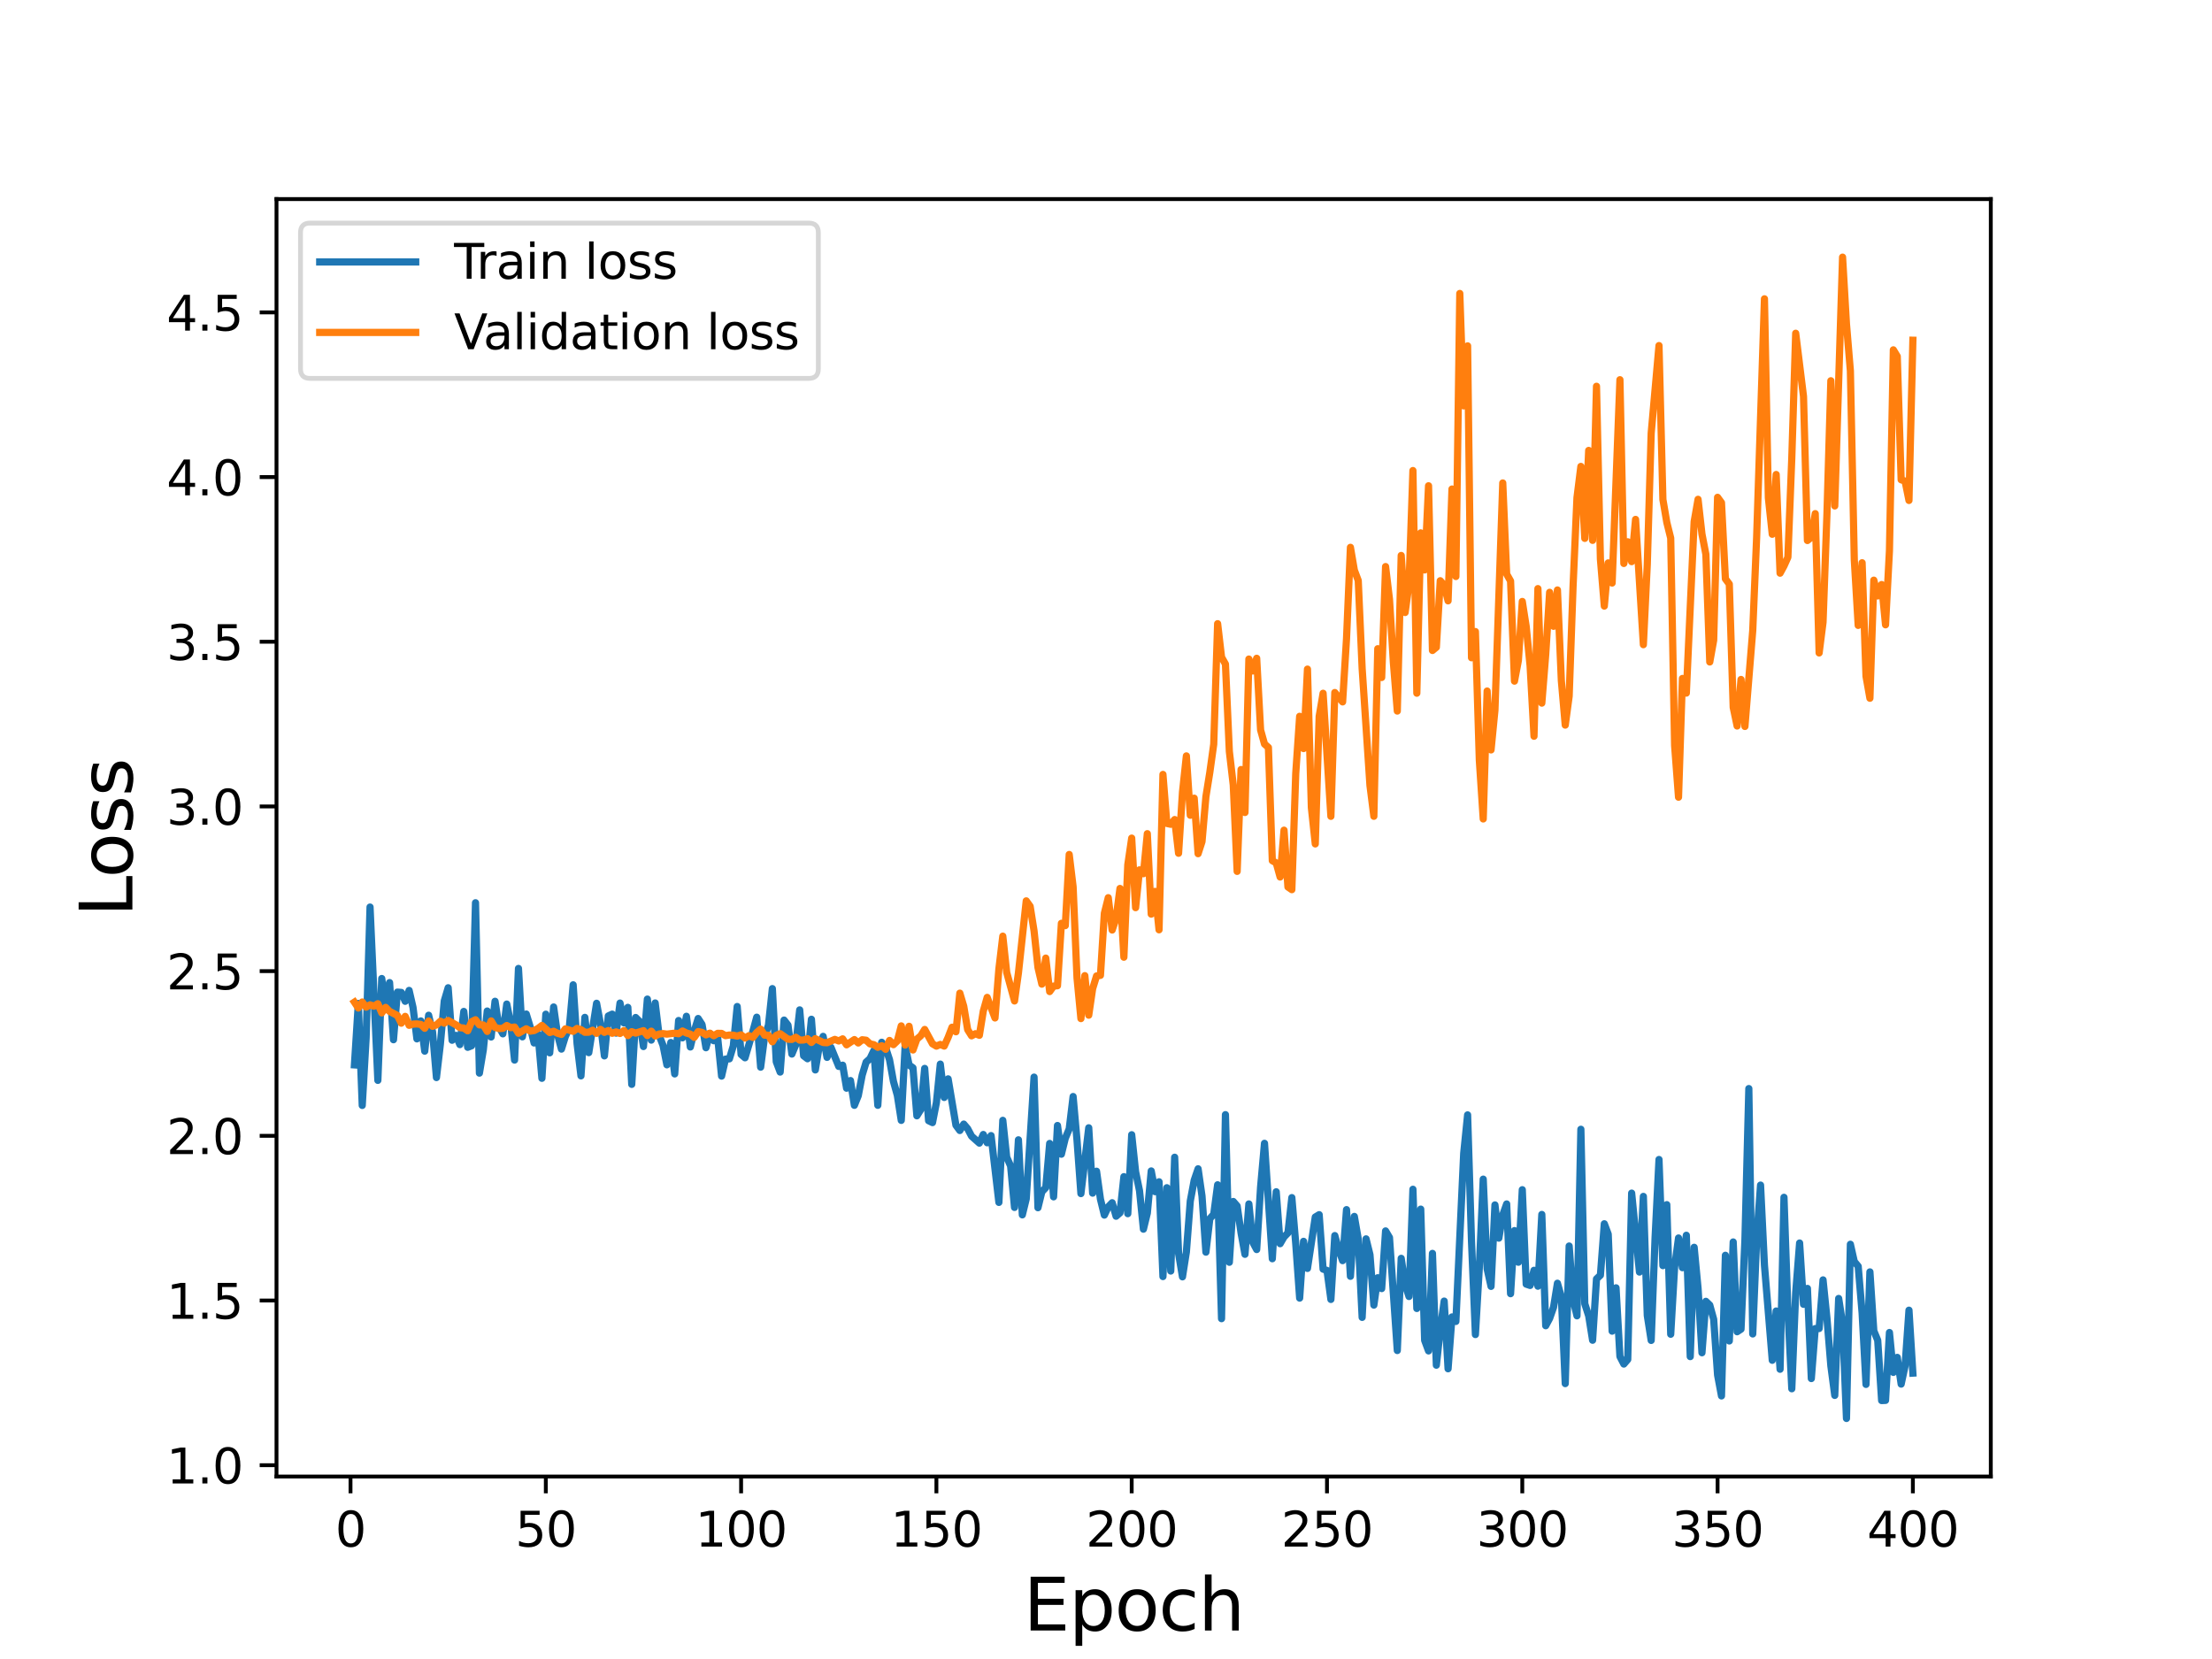 <?xml version="1.0" encoding="utf-8" standalone="no"?>
<!DOCTYPE svg PUBLIC "-//W3C//DTD SVG 1.1//EN"
  "http://www.w3.org/Graphics/SVG/1.1/DTD/svg11.dtd">
<svg height="345.6pt" version="1.1" viewBox="0 0 460.8 345.6" width="460.8pt" xmlns="http://www.w3.org/2000/svg" xmlns:xlink="http://www.w3.org/1999/xlink">
 <defs>
  <style type="text/css">*{stroke-linecap:butt;stroke-linejoin:round;}</style>
 </defs>
 <g id="figure_1">
  <g id="patch_1">
   <path d="M 0 345.6 
L 460.8 345.6 
L 460.8 0 
L 0 0 
z
" style="fill:#ffffff;"/>
  </g>
  <g id="axes_1">
   <g id="patch_2">
    <path d="M 57.6 307.584 
L 414.72 307.584 
L 414.72 41.472 
L 57.6 41.472 
z
" style="fill:#ffffff;"/>
   </g>
   <g id="matplotlib.axis_1">
    <g id="xtick_1">
     <g id="line2d_1">
      <defs>
       <path d="M 0 0 
L 0 3.5 
" id="m986a4117fc" style="stroke:#000000;stroke-width:0.8;"/>
      </defs>
      <g>
       <use style="stroke:#000000;stroke-width:0.8;" x="73.019" xlink:href="#m986a4117fc" y="307.584"/>
      </g>
     </g>
     <g id="text_1">
      <!-- 0 -->
      <g transform="translate(69.838 322.182)scale(0.1 -0.1)">
       <defs>
        <path d="M 2034 4250 
Q 1547 4250 1301 3770 
Q 1056 3291 1056 2328 
Q 1056 1369 1301 889 
Q 1547 409 2034 409 
Q 2525 409 2770 889 
Q 3016 1369 3016 2328 
Q 3016 3291 2770 3770 
Q 2525 4250 2034 4250 
z
M 2034 4750 
Q 2819 4750 3233 4129 
Q 3647 3509 3647 2328 
Q 3647 1150 3233 529 
Q 2819 -91 2034 -91 
Q 1250 -91 836 529 
Q 422 1150 422 2328 
Q 422 3509 836 4129 
Q 1250 4750 2034 4750 
z
" id="DejaVuSans-30" transform="scale(0.016)"/>
       </defs>
       <use xlink:href="#DejaVuSans-30"/>
      </g>
     </g>
    </g>
    <g id="xtick_2">
     <g id="line2d_2">
      <g>
       <use style="stroke:#000000;stroke-width:0.8;" x="113.703" xlink:href="#m986a4117fc" y="307.584"/>
      </g>
     </g>
     <g id="text_2">
      <!-- 50 -->
      <g transform="translate(107.34 322.182)scale(0.1 -0.1)">
       <defs>
        <path d="M 691 4666 
L 3169 4666 
L 3169 4134 
L 1269 4134 
L 1269 2991 
Q 1406 3038 1543 3061 
Q 1681 3084 1819 3084 
Q 2600 3084 3056 2656 
Q 3513 2228 3513 1497 
Q 3513 744 3044 326 
Q 2575 -91 1722 -91 
Q 1428 -91 1123 -41 
Q 819 9 494 109 
L 494 744 
Q 775 591 1075 516 
Q 1375 441 1709 441 
Q 2250 441 2565 725 
Q 2881 1009 2881 1497 
Q 2881 1984 2565 2268 
Q 2250 2553 1709 2553 
Q 1456 2553 1204 2497 
Q 953 2441 691 2322 
L 691 4666 
z
" id="DejaVuSans-35" transform="scale(0.016)"/>
       </defs>
       <use xlink:href="#DejaVuSans-35"/>
       <use x="63.623" xlink:href="#DejaVuSans-30"/>
      </g>
     </g>
    </g>
    <g id="xtick_3">
     <g id="line2d_3">
      <g>
       <use style="stroke:#000000;stroke-width:0.8;" x="154.386" xlink:href="#m986a4117fc" y="307.584"/>
      </g>
     </g>
     <g id="text_3">
      <!-- 100 -->
      <g transform="translate(144.842 322.182)scale(0.1 -0.1)">
       <defs>
        <path d="M 794 531 
L 1825 531 
L 1825 4091 
L 703 3866 
L 703 4441 
L 1819 4666 
L 2450 4666 
L 2450 531 
L 3481 531 
L 3481 0 
L 794 0 
L 794 531 
z
" id="DejaVuSans-31" transform="scale(0.016)"/>
       </defs>
       <use xlink:href="#DejaVuSans-31"/>
       <use x="63.623" xlink:href="#DejaVuSans-30"/>
       <use x="127.246" xlink:href="#DejaVuSans-30"/>
      </g>
     </g>
    </g>
    <g id="xtick_4">
     <g id="line2d_4">
      <g>
       <use style="stroke:#000000;stroke-width:0.8;" x="195.07" xlink:href="#m986a4117fc" y="307.584"/>
      </g>
     </g>
     <g id="text_4">
      <!-- 150 -->
      <g transform="translate(185.526 322.182)scale(0.1 -0.1)">
       <use xlink:href="#DejaVuSans-31"/>
       <use x="63.623" xlink:href="#DejaVuSans-35"/>
       <use x="127.246" xlink:href="#DejaVuSans-30"/>
      </g>
     </g>
    </g>
    <g id="xtick_5">
     <g id="line2d_5">
      <g>
       <use style="stroke:#000000;stroke-width:0.8;" x="235.753" xlink:href="#m986a4117fc" y="307.584"/>
      </g>
     </g>
     <g id="text_5">
      <!-- 200 -->
      <g transform="translate(226.209 322.182)scale(0.1 -0.1)">
       <defs>
        <path d="M 1228 531 
L 3431 531 
L 3431 0 
L 469 0 
L 469 531 
Q 828 903 1448 1529 
Q 2069 2156 2228 2338 
Q 2531 2678 2651 2914 
Q 2772 3150 2772 3378 
Q 2772 3750 2511 3984 
Q 2250 4219 1831 4219 
Q 1534 4219 1204 4116 
Q 875 4013 500 3803 
L 500 4441 
Q 881 4594 1212 4672 
Q 1544 4750 1819 4750 
Q 2544 4750 2975 4387 
Q 3406 4025 3406 3419 
Q 3406 3131 3298 2873 
Q 3191 2616 2906 2266 
Q 2828 2175 2409 1742 
Q 1991 1309 1228 531 
z
" id="DejaVuSans-32" transform="scale(0.016)"/>
       </defs>
       <use xlink:href="#DejaVuSans-32"/>
       <use x="63.623" xlink:href="#DejaVuSans-30"/>
       <use x="127.246" xlink:href="#DejaVuSans-30"/>
      </g>
     </g>
    </g>
    <g id="xtick_6">
     <g id="line2d_6">
      <g>
       <use style="stroke:#000000;stroke-width:0.8;" x="276.437" xlink:href="#m986a4117fc" y="307.584"/>
      </g>
     </g>
     <g id="text_6">
      <!-- 250 -->
      <g transform="translate(266.893 322.182)scale(0.1 -0.1)">
       <use xlink:href="#DejaVuSans-32"/>
       <use x="63.623" xlink:href="#DejaVuSans-35"/>
       <use x="127.246" xlink:href="#DejaVuSans-30"/>
      </g>
     </g>
    </g>
    <g id="xtick_7">
     <g id="line2d_7">
      <g>
       <use style="stroke:#000000;stroke-width:0.8;" x="317.12" xlink:href="#m986a4117fc" y="307.584"/>
      </g>
     </g>
     <g id="text_7">
      <!-- 300 -->
      <g transform="translate(307.576 322.182)scale(0.1 -0.1)">
       <defs>
        <path d="M 2597 2516 
Q 3050 2419 3304 2112 
Q 3559 1806 3559 1356 
Q 3559 666 3084 287 
Q 2609 -91 1734 -91 
Q 1441 -91 1130 -33 
Q 819 25 488 141 
L 488 750 
Q 750 597 1062 519 
Q 1375 441 1716 441 
Q 2309 441 2620 675 
Q 2931 909 2931 1356 
Q 2931 1769 2642 2001 
Q 2353 2234 1838 2234 
L 1294 2234 
L 1294 2753 
L 1863 2753 
Q 2328 2753 2575 2939 
Q 2822 3125 2822 3475 
Q 2822 3834 2567 4026 
Q 2313 4219 1838 4219 
Q 1578 4219 1281 4162 
Q 984 4106 628 3988 
L 628 4550 
Q 988 4650 1302 4700 
Q 1616 4750 1894 4750 
Q 2613 4750 3031 4423 
Q 3450 4097 3450 3541 
Q 3450 3153 3228 2886 
Q 3006 2619 2597 2516 
z
" id="DejaVuSans-33" transform="scale(0.016)"/>
       </defs>
       <use xlink:href="#DejaVuSans-33"/>
       <use x="63.623" xlink:href="#DejaVuSans-30"/>
       <use x="127.246" xlink:href="#DejaVuSans-30"/>
      </g>
     </g>
    </g>
    <g id="xtick_8">
     <g id="line2d_8">
      <g>
       <use style="stroke:#000000;stroke-width:0.8;" x="357.804" xlink:href="#m986a4117fc" y="307.584"/>
      </g>
     </g>
     <g id="text_8">
      <!-- 350 -->
      <g transform="translate(348.26 322.182)scale(0.1 -0.1)">
       <use xlink:href="#DejaVuSans-33"/>
       <use x="63.623" xlink:href="#DejaVuSans-35"/>
       <use x="127.246" xlink:href="#DejaVuSans-30"/>
      </g>
     </g>
    </g>
    <g id="xtick_9">
     <g id="line2d_9">
      <g>
       <use style="stroke:#000000;stroke-width:0.8;" x="398.487" xlink:href="#m986a4117fc" y="307.584"/>
      </g>
     </g>
     <g id="text_9">
      <!-- 400 -->
      <g transform="translate(388.944 322.182)scale(0.1 -0.1)">
       <defs>
        <path d="M 2419 4116 
L 825 1625 
L 2419 1625 
L 2419 4116 
z
M 2253 4666 
L 3047 4666 
L 3047 1625 
L 3713 1625 
L 3713 1100 
L 3047 1100 
L 3047 0 
L 2419 0 
L 2419 1100 
L 313 1100 
L 313 1709 
L 2253 4666 
z
" id="DejaVuSans-34" transform="scale(0.016)"/>
       </defs>
       <use xlink:href="#DejaVuSans-34"/>
       <use x="63.623" xlink:href="#DejaVuSans-30"/>
       <use x="127.246" xlink:href="#DejaVuSans-30"/>
      </g>
     </g>
    </g>
    <g id="text_10">
     <!-- Epoch -->
     <g transform="translate(213.194 339.66)scale(0.15 -0.15)">
      <defs>
       <path d="M 628 4666 
L 3578 4666 
L 3578 4134 
L 1259 4134 
L 1259 2753 
L 3481 2753 
L 3481 2222 
L 1259 2222 
L 1259 531 
L 3634 531 
L 3634 0 
L 628 0 
L 628 4666 
z
" id="DejaVuSans-45" transform="scale(0.016)"/>
       <path d="M 1159 525 
L 1159 -1331 
L 581 -1331 
L 581 3500 
L 1159 3500 
L 1159 2969 
Q 1341 3281 1617 3432 
Q 1894 3584 2278 3584 
Q 2916 3584 3314 3078 
Q 3713 2572 3713 1747 
Q 3713 922 3314 415 
Q 2916 -91 2278 -91 
Q 1894 -91 1617 61 
Q 1341 213 1159 525 
z
M 3116 1747 
Q 3116 2381 2855 2742 
Q 2594 3103 2138 3103 
Q 1681 3103 1420 2742 
Q 1159 2381 1159 1747 
Q 1159 1113 1420 752 
Q 1681 391 2138 391 
Q 2594 391 2855 752 
Q 3116 1113 3116 1747 
z
" id="DejaVuSans-70" transform="scale(0.016)"/>
       <path d="M 1959 3097 
Q 1497 3097 1228 2736 
Q 959 2375 959 1747 
Q 959 1119 1226 758 
Q 1494 397 1959 397 
Q 2419 397 2687 759 
Q 2956 1122 2956 1747 
Q 2956 2369 2687 2733 
Q 2419 3097 1959 3097 
z
M 1959 3584 
Q 2709 3584 3137 3096 
Q 3566 2609 3566 1747 
Q 3566 888 3137 398 
Q 2709 -91 1959 -91 
Q 1206 -91 779 398 
Q 353 888 353 1747 
Q 353 2609 779 3096 
Q 1206 3584 1959 3584 
z
" id="DejaVuSans-6f" transform="scale(0.016)"/>
       <path d="M 3122 3366 
L 3122 2828 
Q 2878 2963 2633 3030 
Q 2388 3097 2138 3097 
Q 1578 3097 1268 2742 
Q 959 2388 959 1747 
Q 959 1106 1268 751 
Q 1578 397 2138 397 
Q 2388 397 2633 464 
Q 2878 531 3122 666 
L 3122 134 
Q 2881 22 2623 -34 
Q 2366 -91 2075 -91 
Q 1284 -91 818 406 
Q 353 903 353 1747 
Q 353 2603 823 3093 
Q 1294 3584 2113 3584 
Q 2378 3584 2631 3529 
Q 2884 3475 3122 3366 
z
" id="DejaVuSans-63" transform="scale(0.016)"/>
       <path d="M 3513 2113 
L 3513 0 
L 2938 0 
L 2938 2094 
Q 2938 2591 2744 2837 
Q 2550 3084 2163 3084 
Q 1697 3084 1428 2787 
Q 1159 2491 1159 1978 
L 1159 0 
L 581 0 
L 581 4863 
L 1159 4863 
L 1159 2956 
Q 1366 3272 1645 3428 
Q 1925 3584 2291 3584 
Q 2894 3584 3203 3211 
Q 3513 2838 3513 2113 
z
" id="DejaVuSans-68" transform="scale(0.016)"/>
      </defs>
      <use xlink:href="#DejaVuSans-45"/>
      <use x="63.184" xlink:href="#DejaVuSans-70"/>
      <use x="126.66" xlink:href="#DejaVuSans-6f"/>
      <use x="187.842" xlink:href="#DejaVuSans-63"/>
      <use x="242.822" xlink:href="#DejaVuSans-68"/>
     </g>
    </g>
   </g>
   <g id="matplotlib.axis_2">
    <g id="ytick_1">
     <g id="line2d_10">
      <defs>
       <path d="M 0 0 
L -3.5 0 
" id="mbeb5257d8b" style="stroke:#000000;stroke-width:0.8;"/>
      </defs>
      <g>
       <use style="stroke:#000000;stroke-width:0.8;" x="57.6" xlink:href="#mbeb5257d8b" y="305.229"/>
      </g>
     </g>
     <g id="text_11">
      <!-- 1.0 -->
      <g transform="translate(34.697 309.029)scale(0.1 -0.1)">
       <defs>
        <path d="M 684 794 
L 1344 794 
L 1344 0 
L 684 0 
L 684 794 
z
" id="DejaVuSans-2e" transform="scale(0.016)"/>
       </defs>
       <use xlink:href="#DejaVuSans-31"/>
       <use x="63.623" xlink:href="#DejaVuSans-2e"/>
       <use x="95.41" xlink:href="#DejaVuSans-30"/>
      </g>
     </g>
    </g>
    <g id="ytick_2">
     <g id="line2d_11">
      <g>
       <use style="stroke:#000000;stroke-width:0.8;" x="57.6" xlink:href="#mbeb5257d8b" y="270.922"/>
      </g>
     </g>
     <g id="text_12">
      <!-- 1.5 -->
      <g transform="translate(34.697 274.721)scale(0.1 -0.1)">
       <use xlink:href="#DejaVuSans-31"/>
       <use x="63.623" xlink:href="#DejaVuSans-2e"/>
       <use x="95.41" xlink:href="#DejaVuSans-35"/>
      </g>
     </g>
    </g>
    <g id="ytick_3">
     <g id="line2d_12">
      <g>
       <use style="stroke:#000000;stroke-width:0.8;" x="57.6" xlink:href="#mbeb5257d8b" y="236.614"/>
      </g>
     </g>
     <g id="text_13">
      <!-- 2.0 -->
      <g transform="translate(34.697 240.414)scale(0.1 -0.1)">
       <use xlink:href="#DejaVuSans-32"/>
       <use x="63.623" xlink:href="#DejaVuSans-2e"/>
       <use x="95.41" xlink:href="#DejaVuSans-30"/>
      </g>
     </g>
    </g>
    <g id="ytick_4">
     <g id="line2d_13">
      <g>
       <use style="stroke:#000000;stroke-width:0.8;" x="57.6" xlink:href="#mbeb5257d8b" y="202.307"/>
      </g>
     </g>
     <g id="text_14">
      <!-- 2.5 -->
      <g transform="translate(34.697 206.106)scale(0.1 -0.1)">
       <use xlink:href="#DejaVuSans-32"/>
       <use x="63.623" xlink:href="#DejaVuSans-2e"/>
       <use x="95.41" xlink:href="#DejaVuSans-35"/>
      </g>
     </g>
    </g>
    <g id="ytick_5">
     <g id="line2d_14">
      <g>
       <use style="stroke:#000000;stroke-width:0.8;" x="57.6" xlink:href="#mbeb5257d8b" y="168"/>
      </g>
     </g>
     <g id="text_15">
      <!-- 3.0 -->
      <g transform="translate(34.697 171.799)scale(0.1 -0.1)">
       <use xlink:href="#DejaVuSans-33"/>
       <use x="63.623" xlink:href="#DejaVuSans-2e"/>
       <use x="95.41" xlink:href="#DejaVuSans-30"/>
      </g>
     </g>
    </g>
    <g id="ytick_6">
     <g id="line2d_15">
      <g>
       <use style="stroke:#000000;stroke-width:0.8;" x="57.6" xlink:href="#mbeb5257d8b" y="133.692"/>
      </g>
     </g>
     <g id="text_16">
      <!-- 3.5 -->
      <g transform="translate(34.697 137.491)scale(0.1 -0.1)">
       <use xlink:href="#DejaVuSans-33"/>
       <use x="63.623" xlink:href="#DejaVuSans-2e"/>
       <use x="95.41" xlink:href="#DejaVuSans-35"/>
      </g>
     </g>
    </g>
    <g id="ytick_7">
     <g id="line2d_16">
      <g>
       <use style="stroke:#000000;stroke-width:0.8;" x="57.6" xlink:href="#mbeb5257d8b" y="99.385"/>
      </g>
     </g>
     <g id="text_17">
      <!-- 4.0 -->
      <g transform="translate(34.697 103.184)scale(0.1 -0.1)">
       <use xlink:href="#DejaVuSans-34"/>
       <use x="63.623" xlink:href="#DejaVuSans-2e"/>
       <use x="95.41" xlink:href="#DejaVuSans-30"/>
      </g>
     </g>
    </g>
    <g id="ytick_8">
     <g id="line2d_17">
      <g>
       <use style="stroke:#000000;stroke-width:0.8;" x="57.6" xlink:href="#mbeb5257d8b" y="65.077"/>
      </g>
     </g>
     <g id="text_18">
      <!-- 4.5 -->
      <g transform="translate(34.697 68.876)scale(0.1 -0.1)">
       <use xlink:href="#DejaVuSans-34"/>
       <use x="63.623" xlink:href="#DejaVuSans-2e"/>
       <use x="95.41" xlink:href="#DejaVuSans-35"/>
      </g>
     </g>
    </g>
    <g id="text_19">
     <!-- Loss -->
     <g transform="translate(27.577 190.979)rotate(-90)scale(0.15 -0.15)">
      <defs>
       <path d="M 628 4666 
L 1259 4666 
L 1259 531 
L 3531 531 
L 3531 0 
L 628 0 
L 628 4666 
z
" id="DejaVuSans-4c" transform="scale(0.016)"/>
       <path d="M 2834 3397 
L 2834 2853 
Q 2591 2978 2328 3040 
Q 2066 3103 1784 3103 
Q 1356 3103 1142 2972 
Q 928 2841 928 2578 
Q 928 2378 1081 2264 
Q 1234 2150 1697 2047 
L 1894 2003 
Q 2506 1872 2764 1633 
Q 3022 1394 3022 966 
Q 3022 478 2636 193 
Q 2250 -91 1575 -91 
Q 1294 -91 989 -36 
Q 684 19 347 128 
L 347 722 
Q 666 556 975 473 
Q 1284 391 1588 391 
Q 1994 391 2212 530 
Q 2431 669 2431 922 
Q 2431 1156 2273 1281 
Q 2116 1406 1581 1522 
L 1381 1569 
Q 847 1681 609 1914 
Q 372 2147 372 2553 
Q 372 3047 722 3315 
Q 1072 3584 1716 3584 
Q 2034 3584 2315 3537 
Q 2597 3491 2834 3397 
z
" id="DejaVuSans-73" transform="scale(0.016)"/>
      </defs>
      <use xlink:href="#DejaVuSans-4c"/>
      <use x="53.963" xlink:href="#DejaVuSans-6f"/>
      <use x="115.145" xlink:href="#DejaVuSans-73"/>
      <use x="167.244" xlink:href="#DejaVuSans-73"/>
     </g>
    </g>
   </g>
   <g id="line2d_18">
    <path clip-path="url(#p79ec8cde5f)" d="M 73.833 221.836 
L 74.646 209.029 
L 75.46 230.283 
L 76.274 216.192 
L 77.087 188.956 
L 78.715 225.063 
L 79.528 203.842 
L 80.342 210.287 
L 81.156 204.69 
L 81.969 216.594 
L 82.783 206.678 
L 83.597 206.74 
L 84.41 208.59 
L 85.224 206.319 
L 86.038 209.857 
L 86.851 216.415 
L 87.665 212.677 
L 88.479 218.976 
L 89.292 211.493 
L 90.106 214.979 
L 90.92 224.475 
L 91.733 217.544 
L 92.547 208.515 
L 93.361 205.767 
L 94.174 216.703 
L 94.988 215.688 
L 95.802 217.611 
L 96.616 210.699 
L 97.429 218.174 
L 98.243 217.856 
L 99.057 188.058 
L 99.87 223.551 
L 100.684 218.697 
L 101.498 210.615 
L 102.311 216.028 
L 103.125 208.584 
L 103.939 213.892 
L 104.752 215.368 
L 105.566 209.165 
L 106.38 213.188 
L 107.193 220.832 
L 108.007 201.746 
L 108.821 215.993 
L 109.634 211.244 
L 110.448 213.92 
L 111.262 217.271 
L 112.075 215.411 
L 112.889 224.633 
L 113.703 211.277 
L 114.516 219.326 
L 115.33 209.772 
L 116.144 215.492 
L 116.957 218.547 
L 117.771 215.922 
L 118.585 214.174 
L 119.398 205.155 
L 120.212 217.404 
L 121.026 224.123 
L 121.839 211.936 
L 122.653 219.284 
L 124.28 209.001 
L 125.094 213.329 
L 125.908 219.96 
L 126.721 211.639 
L 127.535 211.261 
L 128.349 215.214 
L 129.162 208.957 
L 129.976 213.087 
L 130.79 209.853 
L 131.603 225.891 
L 132.417 211.961 
L 133.231 212.781 
L 134.044 218.012 
L 134.858 208.129 
L 135.672 216.673 
L 136.485 208.936 
L 137.299 215.657 
L 138.113 217.76 
L 138.926 221.821 
L 139.74 217.169 
L 140.554 223.716 
L 141.367 212.589 
L 142.181 216.199 
L 142.995 211.71 
L 143.808 218.108 
L 144.622 214.799 
L 145.436 212.17 
L 146.249 213.428 
L 147.063 218.259 
L 147.877 215.282 
L 148.69 216.8 
L 149.504 216.193 
L 150.318 224.171 
L 151.131 220.634 
L 151.945 220.577 
L 152.759 217.889 
L 153.572 209.673 
L 154.386 219.661 
L 155.2 220.357 
L 156.827 214.877 
L 157.641 211.898 
L 158.454 222.312 
L 159.268 216.017 
L 160.082 213.571 
L 160.895 205.946 
L 161.709 221.183 
L 162.523 223.332 
L 163.336 212.499 
L 164.15 213.555 
L 164.964 219.58 
L 165.777 217.633 
L 166.591 210.376 
L 167.405 219.935 
L 168.219 220.557 
L 169.032 212.329 
L 169.846 222.886 
L 170.66 217.95 
L 171.473 215.892 
L 172.287 220.272 
L 173.101 218.17 
L 174.728 222.158 
L 175.542 221.897 
L 176.355 226.692 
L 177.169 225.096 
L 177.983 230.26 
L 178.796 228.238 
L 179.61 223.961 
L 180.424 221.266 
L 181.237 220.534 
L 182.051 218.824 
L 182.865 230.256 
L 183.678 217.12 
L 184.492 218.264 
L 185.306 220.761 
L 186.119 225.267 
L 186.933 228.195 
L 187.747 233.396 
L 188.56 217.848 
L 189.374 221.863 
L 190.188 222.45 
L 191.001 232.443 
L 191.815 231.143 
L 192.629 222.571 
L 193.442 233.466 
L 194.256 233.858 
L 195.07 229.691 
L 195.883 221.669 
L 196.697 228.622 
L 197.511 224.749 
L 199.138 234.4 
L 199.952 235.505 
L 200.765 234.169 
L 201.579 235.128 
L 202.393 236.681 
L 204.02 238.134 
L 204.834 236.335 
L 205.647 238.059 
L 206.461 236.567 
L 208.088 250.481 
L 208.902 233.388 
L 209.716 241.056 
L 210.529 242.897 
L 211.343 251.533 
L 212.157 237.445 
L 212.97 253.077 
L 213.784 249.751 
L 215.411 224.382 
L 216.225 251.592 
L 217.039 248.271 
L 217.852 247.415 
L 218.666 238.2 
L 219.48 249.322 
L 220.293 234.461 
L 221.107 240.439 
L 221.921 237.117 
L 222.734 235.175 
L 223.548 228.426 
L 224.362 237.533 
L 225.175 248.648 
L 226.803 234.94 
L 227.616 248.551 
L 228.43 243.991 
L 229.244 249.813 
L 230.057 253.124 
L 230.871 251.399 
L 231.685 250.553 
L 232.498 253.364 
L 233.312 252.65 
L 234.126 245.123 
L 234.939 252.831 
L 235.753 236.386 
L 236.567 244.078 
L 237.381 248.047 
L 238.194 256.058 
L 239.008 252.709 
L 239.822 243.93 
L 240.635 248.251 
L 241.449 246.185 
L 242.263 265.932 
L 243.076 247.423 
L 243.89 264.78 
L 244.704 241.075 
L 245.517 261.107 
L 246.331 265.985 
L 247.145 260.795 
L 247.958 250.191 
L 248.772 245.866 
L 249.586 243.482 
L 250.399 249.15 
L 251.213 260.846 
L 252.027 253.871 
L 252.84 252.962 
L 253.654 246.814 
L 254.468 274.702 
L 255.281 232.202 
L 256.095 262.955 
L 256.909 250.291 
L 257.722 251.227 
L 258.536 256.85 
L 259.35 261.294 
L 260.163 250.804 
L 260.977 258.782 
L 261.791 260.302 
L 262.604 247.264 
L 263.418 238.174 
L 265.045 262.217 
L 265.859 248.269 
L 266.673 259.084 
L 267.486 257.683 
L 268.3 256.84 
L 269.114 249.485 
L 269.927 259.081 
L 270.741 270.42 
L 271.555 258.593 
L 272.368 264.237 
L 273.996 253.531 
L 274.809 253.038 
L 275.623 264.382 
L 276.437 264.658 
L 277.25 270.695 
L 278.064 257.394 
L 278.878 260.314 
L 279.691 262.616 
L 280.505 251.99 
L 281.319 265.878 
L 282.132 253.404 
L 282.946 258.09 
L 283.76 274.433 
L 284.573 258.079 
L 285.387 261.374 
L 286.201 271.874 
L 287.014 266.176 
L 287.828 268.437 
L 288.642 256.427 
L 289.455 257.804 
L 291.083 281.339 
L 291.896 262.136 
L 292.71 267.618 
L 293.524 270.083 
L 294.337 247.747 
L 295.151 272.582 
L 295.965 251.882 
L 296.778 279.216 
L 297.592 281.419 
L 298.406 261.105 
L 299.219 284.392 
L 300.033 276.959 
L 300.847 271.041 
L 301.66 285.14 
L 302.474 274.342 
L 303.288 275.281 
L 304.915 240.266 
L 305.729 232.251 
L 306.543 258.646 
L 307.356 278.012 
L 308.17 264.043 
L 308.984 245.638 
L 309.797 264.324 
L 310.611 267.975 
L 311.425 251.007 
L 312.238 257.925 
L 313.052 253.097 
L 313.866 250.805 
L 314.679 269.498 
L 315.493 256.354 
L 316.307 262.947 
L 317.12 247.839 
L 317.934 267.508 
L 318.748 267.783 
L 319.561 264.627 
L 320.375 267.938 
L 321.189 252.993 
L 322.002 276.172 
L 322.816 274.648 
L 323.63 272.328 
L 324.443 267.324 
L 325.257 270.175 
L 326.071 288.23 
L 326.884 259.568 
L 327.698 270.728 
L 328.512 274.11 
L 329.325 235.248 
L 330.139 271.594 
L 330.953 274.118 
L 331.766 279.196 
L 332.58 266.42 
L 333.394 265.652 
L 334.207 254.936 
L 335.021 257.105 
L 335.835 277.305 
L 336.648 268.278 
L 337.462 282.584 
L 338.276 284.157 
L 339.089 283.207 
L 339.903 248.549 
L 341.53 264.993 
L 342.344 249.232 
L 343.158 274.031 
L 343.971 279.234 
L 344.785 257.811 
L 345.599 241.546 
L 346.412 263.654 
L 347.226 250.951 
L 348.04 277.946 
L 348.853 263.956 
L 349.667 257.895 
L 350.481 264.083 
L 351.294 257.328 
L 352.108 282.606 
L 352.922 259.834 
L 353.735 268.372 
L 354.549 281.802 
L 355.363 271.091 
L 356.176 271.881 
L 356.99 274.835 
L 357.804 286.444 
L 358.617 290.797 
L 359.431 261.499 
L 360.245 279.347 
L 361.058 258.726 
L 361.872 277.424 
L 362.686 276.886 
L 363.499 258.307 
L 364.313 226.768 
L 365.127 277.884 
L 365.94 258.175 
L 366.754 246.876 
L 367.568 263.56 
L 369.195 283.372 
L 370.009 273.106 
L 370.822 285.24 
L 371.636 249.424 
L 372.45 272.833 
L 373.263 289.305 
L 374.077 269.266 
L 374.891 258.942 
L 375.704 271.71 
L 376.518 268.4 
L 377.332 287.179 
L 378.146 276.768 
L 378.959 276.756 
L 379.773 266.627 
L 380.587 274.619 
L 381.4 284.53 
L 382.214 290.688 
L 383.028 270.493 
L 383.841 275.709 
L 384.655 295.488 
L 385.469 259.202 
L 386.282 262.809 
L 387.096 263.791 
L 387.91 273.487 
L 388.723 288.395 
L 389.537 264.959 
L 390.351 277.251 
L 391.164 279.211 
L 391.978 291.761 
L 392.792 291.723 
L 393.605 277.585 
L 394.419 285.894 
L 395.233 282.765 
L 396.046 288.333 
L 396.86 284.542 
L 397.674 272.939 
L 398.487 286.047 
L 398.487 286.047 
" style="fill:none;stroke:#1f77b4;stroke-linecap:square;stroke-width:1.5;"/>
   </g>
   <g id="line2d_19">
    <path clip-path="url(#p79ec8cde5f)" d="M 73.833 208.766 
L 74.646 209.989 
L 75.46 208.738 
L 76.274 209.808 
L 77.087 209.326 
L 77.901 209.605 
L 78.715 209.097 
L 79.528 211.004 
L 80.342 209.86 
L 81.156 210.694 
L 82.783 211.537 
L 83.597 213.149 
L 84.41 211.73 
L 85.224 213.59 
L 86.038 213.337 
L 86.851 213.301 
L 87.665 213.406 
L 88.479 214.209 
L 89.292 212.699 
L 90.106 213.807 
L 90.92 213.514 
L 91.733 212.744 
L 92.547 213.138 
L 93.361 212.588 
L 94.988 213.492 
L 95.802 214.079 
L 96.616 214.166 
L 97.429 214.73 
L 98.243 212.851 
L 99.057 212.438 
L 99.87 213.502 
L 100.684 213.515 
L 101.498 214.855 
L 102.311 212.681 
L 103.125 214.025 
L 103.939 214.268 
L 104.752 214.213 
L 105.566 213.633 
L 106.38 214.075 
L 107.193 213.955 
L 108.007 215.246 
L 109.634 214.318 
L 110.448 214.799 
L 111.262 214.687 
L 112.075 214.25 
L 112.889 213.623 
L 114.516 215.091 
L 115.33 214.836 
L 116.144 215.248 
L 116.957 215.48 
L 117.771 214.337 
L 119.398 214.848 
L 120.212 214.246 
L 121.026 214.5 
L 121.839 215.046 
L 122.653 215.027 
L 123.467 214.624 
L 124.28 215.267 
L 125.094 214.438 
L 125.908 215.06 
L 126.721 214.689 
L 127.535 215.251 
L 128.349 214.963 
L 129.162 215.292 
L 129.976 214.687 
L 130.79 215.731 
L 131.603 214.922 
L 132.417 215.213 
L 134.044 214.71 
L 134.858 215.727 
L 135.672 214.816 
L 136.485 215.806 
L 137.299 215.401 
L 138.113 215.317 
L 138.926 215.423 
L 140.554 215.231 
L 141.367 215.346 
L 142.181 214.78 
L 142.995 215.2 
L 143.808 215.418 
L 144.622 216.111 
L 145.436 214.9 
L 146.249 215.065 
L 147.063 215.58 
L 147.877 215.231 
L 148.69 215.764 
L 149.504 215.262 
L 150.318 215.277 
L 151.131 215.748 
L 151.945 215.612 
L 152.759 215.655 
L 153.572 215.832 
L 154.386 215.581 
L 155.2 216.25 
L 156.013 215.758 
L 156.827 216.108 
L 157.641 215.088 
L 158.454 214.396 
L 159.268 215.636 
L 160.082 215.654 
L 160.895 217.025 
L 161.709 215.693 
L 162.523 215.339 
L 164.15 216.484 
L 164.964 216.526 
L 165.777 216.084 
L 166.591 216.675 
L 167.405 216.652 
L 168.219 216.382 
L 169.032 217.166 
L 169.846 216.374 
L 171.473 217.172 
L 172.287 217.222 
L 173.914 216.524 
L 174.728 216.855 
L 175.542 216.412 
L 176.355 217.656 
L 177.983 216.564 
L 178.796 217.274 
L 179.61 216.6 
L 180.424 216.695 
L 181.237 217.456 
L 182.051 217.626 
L 182.865 218.175 
L 183.678 217.85 
L 184.492 218.591 
L 185.306 216.743 
L 186.119 217.625 
L 186.933 216.843 
L 187.747 213.71 
L 188.56 217.707 
L 189.374 213.793 
L 190.188 218.731 
L 191.001 216.467 
L 191.815 215.771 
L 192.629 214.453 
L 194.256 217.448 
L 195.07 217.928 
L 195.883 217.573 
L 196.697 217.916 
L 197.511 216.11 
L 198.324 213.994 
L 199.138 214.939 
L 199.952 206.889 
L 200.765 209.619 
L 201.579 214.488 
L 202.393 215.781 
L 203.206 215.339 
L 204.02 215.67 
L 204.834 210.641 
L 205.647 207.773 
L 207.275 212.06 
L 208.088 201.835 
L 208.902 195.019 
L 209.716 202.581 
L 211.343 208.52 
L 212.157 202.684 
L 213.784 187.666 
L 214.598 188.808 
L 215.411 193.917 
L 216.225 201.54 
L 217.039 205.014 
L 217.852 199.59 
L 218.666 206.563 
L 219.48 205.424 
L 220.293 205.348 
L 221.107 192.344 
L 221.921 192.822 
L 222.734 178.005 
L 223.548 184.723 
L 224.362 203.717 
L 225.175 212.191 
L 225.989 203.245 
L 226.803 211.48 
L 227.616 205.959 
L 228.43 203.31 
L 229.244 203.186 
L 230.057 190.247 
L 230.871 187.004 
L 231.685 193.74 
L 232.498 191.33 
L 233.312 185.081 
L 234.126 199.403 
L 234.939 180.156 
L 235.753 174.595 
L 236.567 189.084 
L 237.381 181.202 
L 238.194 182.01 
L 239.008 173.67 
L 239.822 190.43 
L 240.635 185.687 
L 241.449 193.694 
L 242.263 161.328 
L 243.076 171.539 
L 243.89 171.713 
L 244.704 170.728 
L 245.517 177.752 
L 246.331 165.044 
L 247.145 157.468 
L 247.958 169.831 
L 248.772 166.277 
L 249.586 177.84 
L 250.399 175.322 
L 251.213 165.96 
L 252.027 160.885 
L 252.84 155.041 
L 253.654 129.924 
L 254.468 136.896 
L 255.281 138.342 
L 256.095 156.533 
L 256.909 163.528 
L 257.722 181.525 
L 258.536 160.305 
L 259.35 169.259 
L 260.163 137.295 
L 260.977 139.775 
L 261.791 137.133 
L 262.604 152.059 
L 263.418 154.992 
L 264.232 155.708 
L 265.045 179.294 
L 265.859 179.76 
L 266.673 182.697 
L 267.486 172.941 
L 268.3 184.773 
L 269.114 185.333 
L 269.927 161.13 
L 270.741 149.22 
L 271.555 155.937 
L 272.368 139.39 
L 273.182 168.232 
L 273.996 175.803 
L 274.809 149.224 
L 275.623 144.422 
L 277.25 170.057 
L 278.064 144.265 
L 279.691 146.217 
L 280.505 133.04 
L 281.319 114.02 
L 282.132 118.767 
L 282.946 120.935 
L 283.76 139.256 
L 285.387 163.614 
L 286.201 170.049 
L 287.014 135.138 
L 287.828 141.133 
L 288.642 118.027 
L 289.455 124.844 
L 290.269 138.06 
L 291.083 148.126 
L 291.896 115.715 
L 292.71 127.597 
L 293.524 121.724 
L 294.337 98.024 
L 295.151 144.406 
L 295.965 111.011 
L 296.778 118.728 
L 297.592 101.197 
L 298.406 135.505 
L 299.219 134.833 
L 300.033 120.976 
L 300.847 121.91 
L 301.66 125.167 
L 302.474 101.874 
L 303.288 120.097 
L 304.101 61.132 
L 304.915 84.553 
L 305.729 72.05 
L 306.543 137.022 
L 307.356 131.568 
L 308.17 158.358 
L 308.984 170.603 
L 309.797 143.953 
L 310.611 156.222 
L 311.425 147.919 
L 313.052 100.608 
L 313.866 119.596 
L 314.679 121.03 
L 315.493 141.892 
L 316.307 137.599 
L 317.12 125.296 
L 317.934 130.501 
L 318.748 138.715 
L 319.561 153.373 
L 320.375 122.619 
L 321.189 146.471 
L 322.002 136.34 
L 322.816 123.39 
L 323.63 130.473 
L 324.443 122.903 
L 325.257 141.781 
L 326.071 151.052 
L 326.884 145.027 
L 327.698 122.147 
L 328.512 103.677 
L 329.325 97.163 
L 330.139 112.155 
L 330.953 93.832 
L 331.766 112.568 
L 332.58 80.467 
L 333.394 116.457 
L 334.207 126.257 
L 335.021 117.262 
L 335.835 121.454 
L 337.462 79.1 
L 338.276 117.38 
L 339.089 112.866 
L 339.903 116.999 
L 340.717 108.2 
L 342.344 134.299 
L 343.158 117.615 
L 343.971 90.254 
L 345.599 71.989 
L 346.412 104.05 
L 347.226 108.824 
L 348.04 112.099 
L 348.853 155.314 
L 349.667 166.071 
L 350.481 141.335 
L 351.294 144.385 
L 352.922 108.666 
L 353.735 104.017 
L 354.549 111.254 
L 355.363 115.472 
L 356.176 137.9 
L 356.99 133.375 
L 357.804 103.599 
L 358.617 104.718 
L 359.431 120.584 
L 360.245 121.67 
L 361.058 147.358 
L 361.872 151.238 
L 362.686 141.546 
L 363.499 151.334 
L 365.127 131.356 
L 365.94 111.959 
L 367.568 62.25 
L 368.381 103.679 
L 369.195 111.3 
L 370.009 98.845 
L 370.822 119.405 
L 371.636 117.904 
L 372.45 116.087 
L 373.263 95.384 
L 374.077 69.423 
L 375.704 82.587 
L 376.518 112.599 
L 377.332 111.938 
L 378.146 106.999 
L 378.959 136.021 
L 379.773 129.616 
L 380.587 107.085 
L 381.4 79.319 
L 382.214 105.396 
L 383.841 53.568 
L 384.655 67.513 
L 385.469 77.262 
L 386.282 116.597 
L 387.096 130.282 
L 387.91 117.231 
L 388.723 140.876 
L 389.537 145.459 
L 390.351 120.86 
L 391.164 124.144 
L 391.978 121.77 
L 392.792 130.159 
L 393.605 114.728 
L 394.419 72.88 
L 395.233 74.232 
L 396.046 99.946 
L 396.86 100.222 
L 397.674 104.254 
L 398.487 70.875 
L 398.487 70.875 
" style="fill:none;stroke:#ff7f0e;stroke-linecap:square;stroke-width:1.5;"/>
   </g>
   <g id="patch_3">
    <path d="M 57.6 307.584 
L 57.6 41.472 
" style="fill:none;stroke:#000000;stroke-linecap:square;stroke-linejoin:miter;stroke-width:0.8;"/>
   </g>
   <g id="patch_4">
    <path d="M 414.72 307.584 
L 414.72 41.472 
" style="fill:none;stroke:#000000;stroke-linecap:square;stroke-linejoin:miter;stroke-width:0.8;"/>
   </g>
   <g id="patch_5">
    <path d="M 57.6 307.584 
L 414.72 307.584 
" style="fill:none;stroke:#000000;stroke-linecap:square;stroke-linejoin:miter;stroke-width:0.8;"/>
   </g>
   <g id="patch_6">
    <path d="M 57.6 41.472 
L 414.72 41.472 
" style="fill:none;stroke:#000000;stroke-linecap:square;stroke-linejoin:miter;stroke-width:0.8;"/>
   </g>
   <g id="legend_1">
    <g id="patch_7">
     <path d="M 64.6 78.828 
L 168.475 78.828 
Q 170.475 78.828 170.475 76.828 
L 170.475 48.472 
Q 170.475 46.472 168.475 46.472 
L 64.6 46.472 
Q 62.6 46.472 62.6 48.472 
L 62.6 76.828 
Q 62.6 78.828 64.6 78.828 
z
" style="fill:#ffffff;opacity:0.8;stroke:#cccccc;stroke-linejoin:miter;"/>
    </g>
    <g id="line2d_20">
     <path d="M 66.6 54.57 
L 86.6 54.57 
" style="fill:none;stroke:#1f77b4;stroke-linecap:square;stroke-width:1.5;"/>
    </g>
    <g id="line2d_21"/>
    <g id="text_20">
     <!-- Train loss -->
     <g transform="translate(94.6 58.07)scale(0.1 -0.1)">
      <defs>
       <path d="M -19 4666 
L 3928 4666 
L 3928 4134 
L 2272 4134 
L 2272 0 
L 1638 0 
L 1638 4134 
L -19 4134 
L -19 4666 
z
" id="DejaVuSans-54" transform="scale(0.016)"/>
       <path d="M 2631 2963 
Q 2534 3019 2420 3045 
Q 2306 3072 2169 3072 
Q 1681 3072 1420 2755 
Q 1159 2438 1159 1844 
L 1159 0 
L 581 0 
L 581 3500 
L 1159 3500 
L 1159 2956 
Q 1341 3275 1631 3429 
Q 1922 3584 2338 3584 
Q 2397 3584 2469 3576 
Q 2541 3569 2628 3553 
L 2631 2963 
z
" id="DejaVuSans-72" transform="scale(0.016)"/>
       <path d="M 2194 1759 
Q 1497 1759 1228 1600 
Q 959 1441 959 1056 
Q 959 750 1161 570 
Q 1363 391 1709 391 
Q 2188 391 2477 730 
Q 2766 1069 2766 1631 
L 2766 1759 
L 2194 1759 
z
M 3341 1997 
L 3341 0 
L 2766 0 
L 2766 531 
Q 2569 213 2275 61 
Q 1981 -91 1556 -91 
Q 1019 -91 701 211 
Q 384 513 384 1019 
Q 384 1609 779 1909 
Q 1175 2209 1959 2209 
L 2766 2209 
L 2766 2266 
Q 2766 2663 2505 2880 
Q 2244 3097 1772 3097 
Q 1472 3097 1187 3025 
Q 903 2953 641 2809 
L 641 3341 
Q 956 3463 1253 3523 
Q 1550 3584 1831 3584 
Q 2591 3584 2966 3190 
Q 3341 2797 3341 1997 
z
" id="DejaVuSans-61" transform="scale(0.016)"/>
       <path d="M 603 3500 
L 1178 3500 
L 1178 0 
L 603 0 
L 603 3500 
z
M 603 4863 
L 1178 4863 
L 1178 4134 
L 603 4134 
L 603 4863 
z
" id="DejaVuSans-69" transform="scale(0.016)"/>
       <path d="M 3513 2113 
L 3513 0 
L 2938 0 
L 2938 2094 
Q 2938 2591 2744 2837 
Q 2550 3084 2163 3084 
Q 1697 3084 1428 2787 
Q 1159 2491 1159 1978 
L 1159 0 
L 581 0 
L 581 3500 
L 1159 3500 
L 1159 2956 
Q 1366 3272 1645 3428 
Q 1925 3584 2291 3584 
Q 2894 3584 3203 3211 
Q 3513 2838 3513 2113 
z
" id="DejaVuSans-6e" transform="scale(0.016)"/>
       <path id="DejaVuSans-20" transform="scale(0.016)"/>
       <path d="M 603 4863 
L 1178 4863 
L 1178 0 
L 603 0 
L 603 4863 
z
" id="DejaVuSans-6c" transform="scale(0.016)"/>
      </defs>
      <use xlink:href="#DejaVuSans-54"/>
      <use x="46.334" xlink:href="#DejaVuSans-72"/>
      <use x="87.447" xlink:href="#DejaVuSans-61"/>
      <use x="148.727" xlink:href="#DejaVuSans-69"/>
      <use x="176.51" xlink:href="#DejaVuSans-6e"/>
      <use x="239.889" xlink:href="#DejaVuSans-20"/>
      <use x="271.676" xlink:href="#DejaVuSans-6c"/>
      <use x="299.459" xlink:href="#DejaVuSans-6f"/>
      <use x="360.641" xlink:href="#DejaVuSans-73"/>
      <use x="412.74" xlink:href="#DejaVuSans-73"/>
     </g>
    </g>
    <g id="line2d_22">
     <path d="M 66.6 69.249 
L 86.6 69.249 
" style="fill:none;stroke:#ff7f0e;stroke-linecap:square;stroke-width:1.5;"/>
    </g>
    <g id="line2d_23"/>
    <g id="text_21">
     <!-- Validation loss -->
     <g transform="translate(94.6 72.749)scale(0.1 -0.1)">
      <defs>
       <path d="M 1831 0 
L 50 4666 
L 709 4666 
L 2188 738 
L 3669 4666 
L 4325 4666 
L 2547 0 
L 1831 0 
z
" id="DejaVuSans-56" transform="scale(0.016)"/>
       <path d="M 2906 2969 
L 2906 4863 
L 3481 4863 
L 3481 0 
L 2906 0 
L 2906 525 
Q 2725 213 2448 61 
Q 2172 -91 1784 -91 
Q 1150 -91 751 415 
Q 353 922 353 1747 
Q 353 2572 751 3078 
Q 1150 3584 1784 3584 
Q 2172 3584 2448 3432 
Q 2725 3281 2906 2969 
z
M 947 1747 
Q 947 1113 1208 752 
Q 1469 391 1925 391 
Q 2381 391 2643 752 
Q 2906 1113 2906 1747 
Q 2906 2381 2643 2742 
Q 2381 3103 1925 3103 
Q 1469 3103 1208 2742 
Q 947 2381 947 1747 
z
" id="DejaVuSans-64" transform="scale(0.016)"/>
       <path d="M 1172 4494 
L 1172 3500 
L 2356 3500 
L 2356 3053 
L 1172 3053 
L 1172 1153 
Q 1172 725 1289 603 
Q 1406 481 1766 481 
L 2356 481 
L 2356 0 
L 1766 0 
Q 1100 0 847 248 
Q 594 497 594 1153 
L 594 3053 
L 172 3053 
L 172 3500 
L 594 3500 
L 594 4494 
L 1172 4494 
z
" id="DejaVuSans-74" transform="scale(0.016)"/>
      </defs>
      <use xlink:href="#DejaVuSans-56"/>
      <use x="60.658" xlink:href="#DejaVuSans-61"/>
      <use x="121.938" xlink:href="#DejaVuSans-6c"/>
      <use x="149.721" xlink:href="#DejaVuSans-69"/>
      <use x="177.504" xlink:href="#DejaVuSans-64"/>
      <use x="240.98" xlink:href="#DejaVuSans-61"/>
      <use x="302.26" xlink:href="#DejaVuSans-74"/>
      <use x="341.469" xlink:href="#DejaVuSans-69"/>
      <use x="369.252" xlink:href="#DejaVuSans-6f"/>
      <use x="430.434" xlink:href="#DejaVuSans-6e"/>
      <use x="493.812" xlink:href="#DejaVuSans-20"/>
      <use x="525.6" xlink:href="#DejaVuSans-6c"/>
      <use x="553.383" xlink:href="#DejaVuSans-6f"/>
      <use x="614.564" xlink:href="#DejaVuSans-73"/>
      <use x="666.664" xlink:href="#DejaVuSans-73"/>
     </g>
    </g>
   </g>
  </g>
 </g>
 <defs>
  <clipPath id="p79ec8cde5f">
   <rect height="266.112" width="357.12" x="57.6" y="41.472"/>
  </clipPath>
 </defs>
</svg>
